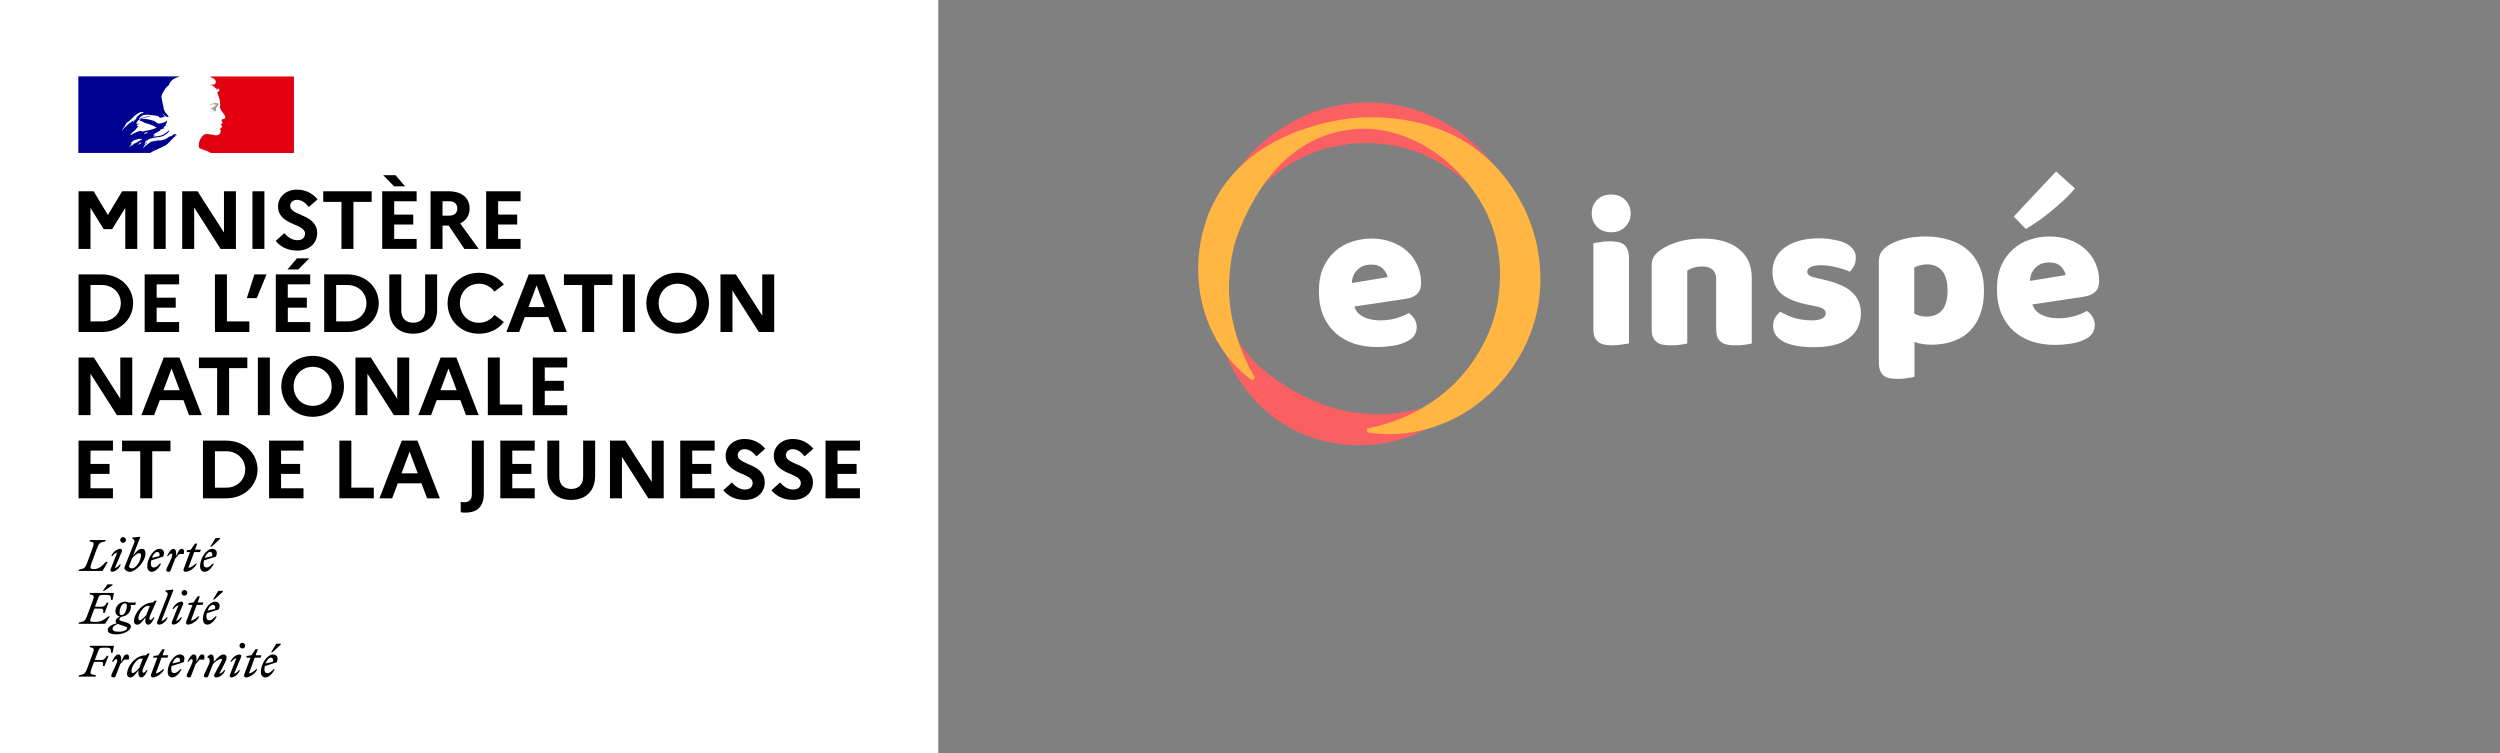 <svg width="405" height="122" viewBox="0 0 405 122" fill="none" xmlns="http://www.w3.org/2000/svg">
<rect x="0" y="0" width="405" height="122" fill="#808080" stroke="none"/>
<path d="M238.352 63.385C234.879 68.107 229.11 71.276 222.969 71.96C216.89 72.705 210.253 70.965 205.477 66.927C203.058 64.938 201.135 62.453 199.708 59.781C198.281 57.109 197.289 54.313 196.607 51.455C195.924 48.596 195.614 45.676 195.738 42.756C195.8 39.835 196.297 36.915 197.227 33.995C198.219 31.136 199.708 28.402 201.693 25.979C203.678 23.556 206.159 21.567 208.888 20.014C214.285 16.845 221.046 15.789 227.249 17.218C233.514 18.647 239.035 22.499 242.57 27.595C244.369 30.142 245.61 33 246.292 35.921C246.974 38.841 247.098 41.886 246.602 44.744H245.982C245.424 41.948 244.555 39.338 243.315 36.977C242.074 34.616 240.585 32.503 238.786 30.639C235.189 27.035 230.661 24.55 225.884 23.618C223.465 23.183 221.046 23.058 218.627 23.307L217.697 23.494C217.386 23.556 217.076 23.556 216.766 23.618L214.967 23.991L213.23 24.55C212.672 24.736 212.114 25.047 211.494 25.233C209.261 26.29 207.152 27.719 205.229 29.396C204.236 30.266 203.43 31.198 202.561 32.13L201.383 33.684C201.011 34.243 200.701 34.802 200.328 35.361C199.026 37.66 198.095 40.208 197.785 42.88C197.413 45.552 197.661 48.348 198.53 50.895C199.336 53.505 200.763 55.804 202.499 57.792C204.236 59.781 206.345 61.334 208.516 62.701C210.687 64.006 212.92 65.062 215.277 65.87C217.635 66.678 220.178 66.989 222.721 67.113C227.807 67.175 233.018 65.746 237.918 62.888L238.352 63.385Z" fill="#FA6062"/>
<path d="M202.872 61.645C198.095 58.227 194.932 52.449 194.25 46.297C193.567 40.146 195.242 33.559 199.274 28.775C201.259 26.352 203.74 24.426 206.407 22.996C209.075 21.567 211.866 20.573 214.719 19.89C217.572 19.206 220.488 18.895 223.403 19.02C226.319 19.144 229.296 19.579 232.149 20.573C235.003 21.505 237.794 22.996 240.151 24.985C242.57 26.973 244.555 29.459 246.106 32.193C249.269 37.66 250.324 44.433 248.959 50.647C247.532 56.923 243.687 62.453 238.6 65.995C236.057 67.796 233.204 69.039 230.288 69.723C227.373 70.406 224.334 70.53 221.48 70.033V69.412C224.272 68.853 226.877 67.983 229.234 66.74C231.591 65.497 233.7 64.006 235.561 62.204C239.159 58.6 241.64 54.064 242.57 49.28C243.004 46.857 243.128 44.433 242.88 42.01L242.756 41.078C242.694 40.767 242.694 40.457 242.632 40.146L242.26 38.344L241.702 36.604C241.516 36.045 241.206 35.486 241.019 34.864C239.965 32.627 238.538 30.515 236.863 28.589C235.995 27.595 235.065 26.787 234.134 25.917L232.459 24.674C231.901 24.301 231.343 23.991 230.785 23.618C228.49 22.313 225.946 21.381 223.279 21.008C220.612 20.635 217.821 20.946 215.277 21.754C212.672 22.561 210.377 23.991 208.392 25.73C206.407 27.47 204.857 29.583 203.492 31.758C202.189 33.932 201.135 36.169 200.328 38.53C199.522 40.892 199.212 43.439 199.088 45.987C199.026 51.082 200.452 56.301 203.306 61.21L202.872 61.645Z" fill="#FFB642"/>
<path d="M257.859 34.569C257.859 33.708 258.142 32.983 258.707 32.394C259.295 31.805 260.064 31.51 261.014 31.51C261.964 31.51 262.722 31.805 263.287 32.394C263.875 32.983 264.169 33.708 264.169 34.569C264.169 35.43 263.875 36.154 263.287 36.743C262.722 37.333 261.964 37.627 261.014 37.627C260.064 37.627 259.295 37.333 258.707 36.743C258.142 36.154 257.859 35.43 257.859 34.569ZM263.898 55.638C263.649 55.683 263.276 55.74 262.778 55.808C262.303 55.898 261.817 55.944 261.319 55.944C260.822 55.944 260.37 55.91 259.962 55.842C259.578 55.774 259.25 55.638 258.979 55.434C258.707 55.23 258.492 54.958 258.334 54.618C258.198 54.256 258.131 53.791 258.131 53.225V39.394C258.379 39.349 258.741 39.292 259.216 39.224C259.714 39.134 260.211 39.088 260.709 39.088C261.206 39.088 261.647 39.122 262.032 39.19C262.439 39.258 262.778 39.394 263.05 39.598C263.321 39.802 263.524 40.085 263.66 40.448C263.818 40.787 263.898 41.24 263.898 41.807V55.638Z" fill="white"/>
<path d="M278.018 45.205C278.018 44.503 277.814 43.993 277.407 43.676C277.023 43.336 276.491 43.166 275.813 43.166C275.36 43.166 274.908 43.223 274.456 43.336C274.026 43.449 273.653 43.619 273.336 43.846V55.638C273.11 55.706 272.748 55.774 272.251 55.842C271.776 55.91 271.278 55.944 270.758 55.944C270.26 55.944 269.808 55.91 269.401 55.842C269.017 55.774 268.689 55.638 268.417 55.434C268.146 55.23 267.931 54.958 267.773 54.618C267.637 54.256 267.569 53.791 267.569 53.225V43.03C267.569 42.419 267.693 41.92 267.942 41.535C268.214 41.15 268.575 40.799 269.028 40.482C269.797 39.938 270.758 39.496 271.911 39.156C273.087 38.816 274.388 38.647 275.813 38.647C278.368 38.647 280.336 39.213 281.715 40.346C283.095 41.456 283.785 43.008 283.785 45.001V55.638C283.559 55.706 283.197 55.774 282.699 55.842C282.224 55.91 281.727 55.944 281.206 55.944C280.709 55.944 280.257 55.91 279.85 55.842C279.465 55.774 279.137 55.638 278.866 55.434C278.594 55.23 278.379 54.958 278.221 54.618C278.085 54.256 278.018 53.791 278.018 53.225V45.205Z" fill="white"/>
<path d="M311.942 38.307C313.299 38.307 314.554 38.488 315.707 38.85C316.883 39.19 317.89 39.723 318.727 40.448C319.563 41.173 320.219 42.09 320.694 43.2C321.169 44.288 321.407 45.59 321.407 47.108C321.407 48.558 321.203 49.827 320.796 50.914C320.389 52.002 319.812 52.919 319.066 53.667C318.319 54.392 317.415 54.935 316.352 55.298C315.312 55.66 314.147 55.842 312.858 55.842C311.885 55.842 310.981 55.694 310.144 55.4V61.041C309.918 61.109 309.556 61.177 309.058 61.245C308.561 61.336 308.052 61.381 307.532 61.381C307.034 61.381 306.582 61.347 306.175 61.279C305.79 61.211 305.462 61.075 305.191 60.871C304.92 60.667 304.716 60.384 304.58 60.022C304.445 59.682 304.377 59.229 304.377 58.662V42.351C304.377 41.739 304.501 41.24 304.75 40.855C305.021 40.47 305.383 40.119 305.836 39.802C306.537 39.349 307.407 38.986 308.448 38.715C309.488 38.443 310.653 38.307 311.942 38.307ZM312.01 51.288C314.339 51.288 315.504 49.895 315.504 47.108C315.504 45.658 315.21 44.582 314.622 43.88C314.056 43.178 313.231 42.826 312.145 42.826C311.716 42.826 311.331 42.883 310.992 42.996C310.653 43.087 310.359 43.2 310.11 43.336V50.812C310.381 50.948 310.675 51.062 310.992 51.152C311.309 51.243 311.648 51.288 312.01 51.288Z" fill="white"/>
<path d="M332.939 55.876C331.605 55.876 330.361 55.694 329.208 55.332C328.077 54.947 327.082 54.38 326.222 53.633C325.386 52.885 324.718 51.945 324.221 50.812C323.746 49.679 323.509 48.354 323.509 46.836C323.509 45.341 323.746 44.061 324.221 42.996C324.718 41.909 325.363 41.025 326.155 40.346C326.946 39.643 327.851 39.134 328.869 38.816C329.886 38.477 330.927 38.307 331.99 38.307C333.188 38.307 334.274 38.488 335.246 38.85C336.241 39.213 337.089 39.711 337.79 40.346C338.514 40.98 339.068 41.739 339.453 42.623C339.86 43.506 340.063 44.469 340.063 45.511C340.063 46.281 339.849 46.87 339.419 47.278C338.989 47.686 338.39 47.946 337.621 48.06L329.242 49.317C329.49 50.065 329.999 50.631 330.768 51.016C331.537 51.379 332.419 51.56 333.414 51.56C334.342 51.56 335.212 51.447 336.026 51.22C336.863 50.971 337.542 50.688 338.062 50.37C338.424 50.597 338.729 50.914 338.978 51.322C339.227 51.73 339.351 52.16 339.351 52.613C339.351 53.633 338.876 54.392 337.926 54.89C337.202 55.275 336.388 55.536 335.484 55.672C334.579 55.808 333.731 55.876 332.939 55.876ZM331.99 42.52C331.447 42.52 330.972 42.611 330.565 42.792C330.18 42.974 329.864 43.212 329.615 43.506C329.366 43.778 329.174 44.095 329.038 44.458C328.925 44.797 328.857 45.148 328.835 45.511L334.636 44.559C334.568 44.106 334.319 43.653 333.889 43.2C333.46 42.747 332.826 42.52 331.99 42.52Z" fill="white"/>
<path d="M301.461 50.744C301.461 52.466 300.816 53.814 299.527 54.788C298.238 55.762 296.338 56.249 293.828 56.249C292.878 56.249 291.996 56.181 291.182 56.045C290.368 55.91 289.667 55.706 289.079 55.434C288.513 55.139 288.061 54.777 287.722 54.346C287.405 53.916 287.247 53.406 287.247 52.817C287.247 52.273 287.36 51.82 287.586 51.458C287.812 51.073 288.083 50.756 288.4 50.506C289.056 50.869 289.802 51.197 290.639 51.492C291.498 51.764 292.482 51.9 293.59 51.9C294.292 51.9 294.823 51.798 295.185 51.594C295.569 51.39 295.762 51.118 295.762 50.778C295.762 50.461 295.626 50.212 295.354 50.031C295.083 49.849 294.631 49.702 293.998 49.589L292.98 49.385C291.012 49 289.542 48.4 288.57 47.584C287.62 46.746 287.145 45.556 287.145 44.016C287.145 43.178 287.326 42.419 287.688 41.739C288.05 41.059 288.558 40.493 289.214 40.04C289.87 39.587 290.65 39.236 291.555 38.986C292.482 38.737 293.5 38.613 294.608 38.613C295.445 38.613 296.225 38.681 296.949 38.816C297.695 38.93 298.34 39.111 298.883 39.36C299.425 39.609 299.855 39.938 300.172 40.346C300.488 40.731 300.647 41.195 300.647 41.739C300.647 42.26 300.545 42.713 300.341 43.098C300.16 43.461 299.923 43.767 299.629 44.016C299.448 43.903 299.177 43.789 298.815 43.676C298.453 43.54 298.057 43.427 297.627 43.336C297.198 43.223 296.757 43.132 296.304 43.064C295.875 42.996 295.479 42.962 295.117 42.962C294.371 42.962 293.794 43.053 293.387 43.234C292.98 43.393 292.776 43.653 292.776 44.016C292.776 44.265 292.889 44.469 293.116 44.627C293.342 44.786 293.771 44.933 294.405 45.069L295.456 45.307C297.627 45.806 299.165 46.496 300.07 47.38C300.997 48.241 301.461 49.362 301.461 50.744Z" fill="white"/>
<path d="M223.093 56.215C221.759 56.215 220.515 56.034 219.361 55.672C218.231 55.287 217.236 54.72 216.376 53.973C215.539 53.225 214.872 52.285 214.375 51.152C213.9 50.019 213.662 48.694 213.662 47.176C213.662 45.681 213.9 44.401 214.375 43.336C214.872 42.249 215.517 41.365 216.308 40.686C217.1 39.983 218.004 39.474 219.022 39.157C220.04 38.817 221.08 38.647 222.143 38.647C223.342 38.647 224.427 38.828 225.4 39.19C226.395 39.553 227.243 40.051 227.944 40.686C228.668 41.32 229.222 42.079 229.606 42.962C230.013 43.846 230.217 44.809 230.217 45.851C230.217 46.621 230.002 47.21 229.572 47.618C229.143 48.026 228.543 48.286 227.774 48.4L219.395 49.657C219.644 50.404 220.153 50.971 220.922 51.356C221.691 51.718 222.573 51.9 223.568 51.9C224.495 51.9 225.366 51.786 226.18 51.56C227.017 51.311 227.695 51.028 228.215 50.71C228.577 50.937 228.883 51.254 229.131 51.662C229.38 52.07 229.505 52.5 229.505 52.953C229.505 53.973 229.03 54.732 228.08 55.23C227.356 55.615 226.542 55.876 225.637 56.012C224.733 56.148 223.885 56.215 223.093 56.215ZM222.143 42.861C221.6 42.861 221.125 42.951 220.718 43.132C220.334 43.314 220.017 43.551 219.768 43.846C219.52 44.118 219.327 44.435 219.192 44.797C219.079 45.137 219.011 45.489 218.988 45.851L224.789 44.899C224.721 44.446 224.473 43.993 224.043 43.54C223.613 43.087 222.98 42.861 222.143 42.861Z" fill="white"/>
<path d="M326.223 35.086L333.082 27.777L336.148 30.523C335.341 31.476 334.467 32.353 333.525 33.152C332.611 33.952 331.764 34.648 330.984 35.241C330.069 35.911 329.141 36.53 328.2 37.097L326.223 35.086Z" fill="white"/>
<g clip-path="url(#clip0)">
<rect width="152" height="122" fill="white"/>
<path d="M12.723 30.987H15.168L17.477 34.831L19.787 30.987H22.233V40.324H20.295V33.681L18.16 37.123H16.797L14.663 33.681V40.324H12.723V30.987Z" fill="black"/>
<path d="M24.898 30.987H26.838V40.324H24.898V30.987Z" fill="black"/>
<path d="M29.516 30.987H32.005L36.282 37.67V30.987H38.222V40.324H35.735L31.458 33.614V40.324H29.516V30.987Z" fill="black"/>
<path d="M40.894 30.987H42.835V40.324H40.894V30.987Z" fill="black"/>
<path d="M46.066 37.763C46.64 38.483 47.405 38.91 48.186 38.91C48.968 38.91 49.416 38.51 49.416 37.829C49.416 36.162 45.042 36.536 45.042 33.428C45.042 31.949 46.285 30.719 48.103 30.719C49.539 30.719 50.646 31.346 51.452 32.294L50.029 33.534C49.471 32.828 48.842 32.374 48.117 32.374C47.447 32.374 47.011 32.801 47.011 33.347C47.011 35.014 51.384 34.628 51.384 37.789C51.356 39.524 49.961 40.599 48.212 40.599C46.6 40.599 45.507 40.025 44.66 39.037L46.066 37.763Z" fill="black"/>
<path d="M52.367 30.987H60.211V32.706H57.259V40.324H55.319V32.706H52.367V30.987Z" fill="black"/>
<path d="M61.919 30.987H67.494V32.6H63.859V34.761H66.944V36.371H63.859V38.706H67.494V40.319H61.919V30.987ZM62.083 28.387H64.077L65.622 30.188H63.846L62.083 28.387Z" fill="black"/>
<path d="M69.749 30.987H72.674C74.778 30.987 76.076 32.039 76.076 33.774C76.076 34.895 75.515 35.736 74.546 36.188L77.552 40.328H75.229L72.688 36.549H71.689V40.324H69.749V30.987ZM71.689 32.6V34.934H72.783C73.602 34.934 74.081 34.507 74.081 33.752C74.081 33.045 73.602 32.604 72.783 32.604L71.689 32.6Z" fill="black"/>
<path d="M78.758 30.987H84.333V32.6H80.698V34.761H83.786V36.372H80.695V38.706H84.33V40.319H78.758V30.987Z" fill="black"/>
<path d="M12.723 44.452H16.48C19.509 44.452 21.563 46.599 21.563 49.119C21.563 51.64 19.514 53.788 16.48 53.788H12.723V44.452ZM14.663 46.173V52.068H16.509C18.285 52.068 19.57 50.774 19.57 49.119C19.57 47.465 18.285 46.173 16.509 46.173H14.663Z" fill="black"/>
<path d="M23.435 44.452H29.012V46.065H25.377V48.226H28.465V49.841H25.377V52.175H29.012V53.788H23.435V44.452Z" fill="black"/>
<path d="M34.819 44.452H36.76V52.068H40.395V53.788H34.819V44.452Z" fill="black"/>
<path d="M39.985 48.293L41.215 44.449H43.184L41.599 48.293H39.985Z" fill="black"/>
<path d="M44.68 44.452H50.255V46.065H46.62V48.226H49.709V49.841H46.626V52.175H50.261V53.788H44.68V44.452ZM46.566 43.65L48.111 41.849H50.105L48.329 43.65H46.566Z" fill="black"/>
<path d="M52.517 44.452H56.274C59.303 44.452 61.359 46.599 61.359 49.119C61.359 51.64 59.308 53.788 56.274 53.788H52.517V44.452ZM54.457 46.173V52.068H56.301C58.078 52.068 59.362 50.774 59.362 49.119C59.362 47.465 58.078 46.173 56.301 46.173H54.457Z" fill="black"/>
<path d="M68.874 44.452H70.814V50.134C70.814 52.588 69.339 54.056 66.934 54.056C64.529 54.056 63.067 52.588 63.067 50.134V44.452H65.007V50.293C65.007 51.548 65.731 52.282 66.947 52.282C68.136 52.282 68.874 51.543 68.874 50.293V44.452Z" fill="black"/>
<path d="M80.094 51.009L81.624 52.156C80.75 53.317 79.328 54.063 77.593 54.063C74.573 54.063 72.509 51.795 72.509 49.127C72.509 46.458 74.573 44.191 77.593 44.191C79.328 44.191 80.75 44.951 81.624 46.085L80.094 47.246C79.817 46.848 79.444 46.523 79.008 46.3C78.572 46.077 78.086 45.962 77.593 45.966C75.79 45.966 74.505 47.339 74.505 49.127C74.505 50.914 75.79 52.289 77.593 52.289C78.086 52.293 78.572 52.178 79.008 51.955C79.444 51.732 79.817 51.407 80.094 51.009Z" fill="black"/>
<path d="M85.655 44.452H88.197L91.818 53.788H89.755L88.839 51.361H85.013L84.105 53.788H82.034L85.655 44.452ZM88.238 49.746L86.926 46.239L85.615 49.746H88.238Z" fill="black"/>
<path d="M91.355 44.452H99.205V46.173H96.247V53.788H94.307V46.173H91.355V44.452Z" fill="black"/>
<path d="M100.907 44.452H102.847V53.788H100.907V44.452Z" fill="black"/>
<path d="M114.86 49.119C114.86 51.781 112.795 54.056 109.789 54.056C106.782 54.056 104.706 51.788 104.706 49.119C104.706 46.451 106.769 44.184 109.789 44.184C112.809 44.184 114.86 46.452 114.86 49.119ZM112.863 49.119C112.863 47.332 111.579 45.958 109.789 45.958C107.999 45.958 106.701 47.332 106.701 49.119C106.701 50.907 107.985 52.282 109.789 52.282C111.593 52.282 112.863 50.907 112.863 49.119V49.119Z" fill="black"/>
<path d="M116.718 44.452H119.205L123.482 51.135V44.452H125.422V53.788H122.935L118.658 47.079V53.788H116.718V44.452Z" fill="black"/>
<path d="M12.723 57.916H15.209L19.487 64.599V57.916H21.427V67.255H18.94L14.663 60.544V67.255H12.723V57.916Z" fill="black"/>
<path d="M26.525 57.916H29.066L32.688 67.255H30.623L29.715 64.826H25.881L24.972 67.255H22.903L26.525 57.916ZM29.107 63.213L27.796 59.704L26.482 63.213H29.107Z" fill="black"/>
<path d="M32.223 57.916H40.067V59.638H37.115V67.255H35.175V59.638H32.223V57.916Z" fill="black"/>
<path d="M41.775 57.916H43.715V67.255H41.775V57.916Z" fill="black"/>
<path d="M55.727 62.586C55.727 65.247 53.664 67.521 50.658 67.521C47.652 67.521 45.574 65.253 45.574 62.586C45.574 59.919 47.638 57.649 50.658 57.649C53.678 57.649 55.727 59.917 55.727 62.586ZM53.733 62.586C53.733 60.798 52.448 59.423 50.658 59.423C48.868 59.423 47.57 60.798 47.57 62.586C47.57 64.373 48.854 65.747 50.658 65.747C52.462 65.747 53.733 64.373 53.733 62.586Z" fill="black"/>
<path d="M57.586 57.916H60.074L64.351 64.599V57.916H66.292V67.255H63.805L59.523 60.544V67.255H57.586V57.916Z" fill="black"/>
<path d="M71.388 57.916H73.931L77.546 67.255H75.488L74.579 64.826H70.746L69.837 67.255H67.767L71.388 57.916ZM73.972 63.213L72.659 59.704L71.347 63.213H73.972Z" fill="black"/>
<path d="M79.028 57.916H80.968V65.534H84.603V67.255H79.028V57.916Z" fill="black"/>
<path d="M86.311 57.916H91.886V59.53H88.251V61.691H91.341V63.306H88.251V65.646H91.886V67.261H86.311V57.916Z" fill="black"/>
<path d="M12.723 71.381H18.298V72.996H14.663V75.156H17.751V76.771H14.663V79.101H18.298V80.727H12.723V71.381Z" fill="black"/>
<path d="M19.773 71.381H27.617V73.102H24.665V80.727H22.719V73.102H19.773V71.381Z" fill="black"/>
<path d="M32.879 71.381H36.636C39.665 71.381 41.721 73.528 41.721 76.05C41.721 78.573 39.67 80.727 36.636 80.727H32.879V71.381ZM34.819 73.102V78.999H36.663C38.44 78.999 39.724 77.704 39.724 76.05C39.724 74.397 38.44 73.102 36.663 73.102H34.819Z" fill="black"/>
<path d="M43.593 71.381H49.168V72.996H45.533V75.156H48.618V76.771H45.533V79.101H49.168V80.727H43.593V71.381Z" fill="black"/>
<path d="M54.979 71.381H56.919V78.999H60.554V80.727H54.979V71.381Z" fill="black"/>
<path d="M65.089 71.381H67.63L71.252 80.727H69.188L68.279 78.298H64.447L63.531 80.727H61.468L65.089 71.381ZM67.671 76.677L66.36 73.169L65.048 76.677H67.671Z" fill="black"/>
<path d="M75.393 83.04C75.139 83.052 74.885 83.034 74.635 82.986V81.319C74.797 81.347 74.962 81.361 75.126 81.358C75.988 81.358 76.439 80.998 76.439 80.037V71.381H78.379V79.945C78.372 82.013 77.395 83.04 75.393 83.04Z" fill="black"/>
<path d="M81.05 71.381H86.625V72.996H82.99V75.156H86.079V76.771H82.99V79.101H86.625V80.727H81.05V71.381Z" fill="black"/>
<path d="M94.47 71.381H96.41V77.063C96.41 79.519 94.934 80.986 92.528 80.986C90.123 80.986 88.662 79.519 88.662 77.063V71.381H90.602V77.224C90.602 78.478 91.326 79.212 92.542 79.212C93.731 79.212 94.47 78.472 94.47 77.224V71.381Z" fill="black"/>
<path d="M98.816 71.381H101.303L105.58 78.066V71.383H107.52V80.727H105.033L100.756 74.016V80.727H98.816V71.381Z" fill="black"/>
<path d="M110.199 71.381H115.774V72.996H112.139V75.156H115.228V76.771H112.139V79.101H115.774V80.727H110.199V71.381Z" fill="black"/>
<path d="M118.576 78.157C119.15 78.877 119.915 79.305 120.697 79.305C121.478 79.305 121.927 78.904 121.927 78.224C121.927 76.556 117.554 76.93 117.554 73.822C117.554 72.344 118.797 71.114 120.615 71.114C122.051 71.114 123.156 71.741 123.964 72.688L122.538 73.926C121.978 73.219 121.349 72.765 120.626 72.765C119.956 72.765 119.518 73.193 119.518 73.74C119.518 75.407 123.892 75.02 123.892 78.175C123.865 79.909 122.47 80.984 120.721 80.984C119.109 80.984 118.016 80.411 117.168 79.423L118.576 78.157Z" fill="black"/>
<path d="M126.379 78.157C126.953 78.877 127.718 79.305 128.5 79.305C129.281 79.305 129.73 78.904 129.73 78.224C129.73 76.556 125.356 76.93 125.356 73.822C125.356 72.344 126.599 71.114 128.417 71.114C129.852 71.114 130.959 71.741 131.765 72.688L130.343 73.926C129.783 73.219 129.154 72.765 128.429 72.765C127.759 72.765 127.323 73.193 127.323 73.74C127.323 75.407 131.696 75.02 131.696 78.175C131.668 79.909 130.273 80.984 128.526 80.984C126.913 80.984 125.819 80.411 124.972 79.423L126.379 78.157Z" fill="black"/>
<path d="M133.737 71.381H139.314V72.996H135.679V75.156H138.767V76.771H135.673V79.101H139.308V80.727H133.737V71.381Z" fill="black"/>
<path d="M43.85 106.532C44.109 106.532 44.333 106.724 44.215 107.21L43.014 107.488C43.225 106.94 43.576 106.536 43.856 106.536L43.85 106.532ZM44.523 108.433H44.283C43.98 108.782 43.659 109.056 43.337 109.056C43.014 109.056 42.838 108.865 42.838 108.433C42.839 108.258 42.858 108.084 42.894 107.913L44.831 107.284C45.21 106.409 44.754 106.025 44.226 106.025C43.308 106.025 42.257 107.525 42.257 108.834C42.257 109.425 42.544 109.745 42.993 109.745C43.518 109.745 44.065 109.243 44.515 108.423L44.523 108.433ZM44.129 105.67L45.492 104.423V104.276H44.756L43.914 105.665L44.129 105.67ZM39.935 106.547H40.58L39.556 109.279C39.465 109.511 39.591 109.745 39.836 109.745C40.418 109.745 41.359 109.183 41.689 108.414H41.505C41.246 108.682 40.748 109.038 40.321 109.113L41.26 106.545H42.222L42.34 106.155H41.409L41.767 105.169H41.395L40.728 106.155L39.936 106.264L39.935 106.547ZM39.066 106.417C39.085 106.376 39.094 106.331 39.092 106.287C39.09 106.242 39.077 106.198 39.055 106.159C39.032 106.12 39 106.087 38.962 106.063C38.923 106.039 38.879 106.023 38.834 106.019C38.273 106.019 37.607 106.513 37.34 107.202H37.522C37.704 106.947 38.013 106.666 38.301 106.619L37.228 109.344C37.207 109.384 37.197 109.429 37.197 109.474C37.199 109.52 37.211 109.564 37.234 109.603C37.257 109.643 37.289 109.676 37.328 109.7C37.367 109.724 37.412 109.739 37.459 109.742C37.992 109.742 38.616 109.241 38.882 108.559H38.7C38.519 108.813 38.21 109.094 37.922 109.141L39.066 106.417ZM39.261 105.047C39.353 105.048 39.442 105.021 39.519 104.972C39.595 104.922 39.655 104.852 39.69 104.769C39.725 104.687 39.735 104.596 39.717 104.508C39.699 104.42 39.655 104.339 39.591 104.276C39.526 104.212 39.443 104.169 39.353 104.151C39.263 104.134 39.17 104.143 39.085 104.177C39.001 104.211 38.928 104.269 38.877 104.343C38.826 104.418 38.799 104.505 38.799 104.595C38.798 104.655 38.809 104.714 38.832 104.769C38.854 104.825 38.888 104.875 38.931 104.917C38.974 104.959 39.026 104.993 39.083 105.015C39.139 105.037 39.2 105.048 39.261 105.047ZM33.083 109.238C32.942 109.545 33.09 109.745 33.398 109.745C33.478 109.756 33.559 109.736 33.624 109.69C33.69 109.644 33.734 109.575 33.749 109.498L34.493 107.576C34.837 107.165 35.544 106.726 35.824 106.726C36.029 106.726 36 106.891 35.867 107.137L34.723 109.28C34.697 109.328 34.683 109.382 34.684 109.437C34.685 109.491 34.7 109.544 34.729 109.591C34.757 109.638 34.797 109.677 34.846 109.704C34.894 109.732 34.949 109.746 35.005 109.746C35.565 109.746 36.232 109.252 36.498 108.563H36.317C36.133 108.818 35.824 109.099 35.538 109.146L36.52 107.209C36.633 107.004 36.697 106.776 36.709 106.544C36.716 106.476 36.708 106.407 36.685 106.342C36.662 106.277 36.625 106.218 36.577 106.169C36.528 106.119 36.469 106.081 36.404 106.056C36.339 106.031 36.268 106.021 36.198 106.025C35.715 106.025 35.225 106.56 34.641 107.216V106.711C34.641 106.347 34.523 106.025 34.187 106.025C33.977 106.025 33.774 106.204 33.581 106.456V106.524C33.946 106.505 34.107 107.039 33.848 107.601L33.083 109.238ZM33.069 106.854C33.203 106.411 33.131 106.019 32.782 106.019C32.368 106.019 32.262 106.328 31.841 107.21V106.705C31.841 106.341 31.723 106.019 31.387 106.019C30.994 106.019 30.637 106.61 30.363 107.202H30.546C30.735 106.934 30.91 106.776 31.05 106.776C31.218 106.776 31.309 107.03 31.05 107.592L30.293 109.235C30.152 109.542 30.301 109.742 30.608 109.742C30.688 109.753 30.769 109.733 30.834 109.687C30.9 109.641 30.945 109.572 30.959 109.495L31.703 107.573C31.914 107.318 32.103 107.1 32.341 106.853L33.069 106.854ZM28.762 106.526C29.022 106.526 29.247 106.718 29.127 107.205L27.915 107.478C28.126 106.93 28.476 106.526 28.756 106.526H28.762ZM29.422 108.423H29.184C28.881 108.772 28.56 109.045 28.238 109.045C27.915 109.045 27.739 108.855 27.739 108.423C27.74 108.248 27.759 108.074 27.796 107.902L29.739 107.279C30.117 106.403 29.662 106.019 29.133 106.019C28.214 106.019 27.164 107.52 27.164 108.828C27.164 109.419 27.452 109.739 27.9 109.739C28.427 109.739 28.974 109.238 29.422 108.417V108.423ZM24.844 106.541H25.489L24.463 109.273C24.373 109.505 24.5 109.739 24.745 109.739C25.327 109.739 26.26 109.177 26.596 108.408H26.414C26.154 108.676 25.657 109.032 25.228 109.107L26.169 106.539H27.129L27.262 106.158H26.323L26.681 105.172H26.31L25.643 106.158L24.851 106.267L24.844 106.541ZM21.301 108.67C21.301 107.829 22.261 106.684 22.802 106.684C22.913 106.683 23.024 106.697 23.132 106.726L22.57 108.183C22.248 108.568 21.749 109.034 21.519 109.034C21.386 109.034 21.301 108.923 21.301 108.67ZM24.255 105.861L23.959 105.84L23.637 106.158H23.567C21.968 106.158 20.586 107.911 20.586 109.184C20.579 109.26 20.59 109.336 20.616 109.407C20.643 109.478 20.685 109.543 20.74 109.596C20.795 109.65 20.861 109.691 20.934 109.717C21.007 109.743 21.084 109.753 21.162 109.746C21.575 109.746 21.983 109.171 22.439 108.554L22.417 108.773C22.361 109.403 22.557 109.746 22.894 109.746C23.287 109.746 23.652 109.155 23.918 108.563H23.735C23.546 108.831 23.37 108.989 23.231 108.989C23.091 108.989 22.978 108.729 23.231 108.173L24.255 105.861ZM20.845 106.853C20.978 106.409 20.909 106.017 20.557 106.017C20.144 106.017 20.039 106.326 19.618 107.209V106.703C19.618 106.34 19.499 106.017 19.164 106.017C18.77 106.017 18.407 106.609 18.14 107.2H18.326C18.516 106.933 18.691 106.774 18.831 106.774C19 106.774 19.091 107.029 18.831 107.59L18.073 109.233C17.934 109.541 18.073 109.74 18.39 109.74C18.579 109.74 18.663 109.691 18.74 109.493L19.483 107.571C19.694 107.317 19.883 107.098 20.123 106.851L20.845 106.853ZM15.473 109.606L15.543 109.393C14.61 109.223 14.492 109.223 14.863 108.229L15.241 107.209H16.273C16.736 107.209 16.742 107.394 16.672 107.888H16.939L17.569 106.245H17.297C17.066 106.635 16.883 106.922 16.379 106.922H15.361L15.903 105.478C16.071 105.019 16.17 104.923 16.801 104.923H17.256C17.908 104.923 17.986 105.095 17.986 105.738H18.245L18.461 104.616H14.582L14.513 104.827C15.27 104.975 15.334 105.046 14.982 105.991L14.142 108.237C13.79 109.175 13.643 109.249 12.778 109.4L12.723 109.613L15.473 109.606Z" fill="black"/>
<path d="M34.46 97.974C34.719 97.974 34.943 98.165 34.823 98.651L33.611 98.925C33.822 98.378 34.172 97.974 34.454 97.974H34.46ZM35.118 99.87H34.881C34.578 100.22 34.257 100.493 33.934 100.493C33.611 100.493 33.436 100.301 33.436 99.87C33.437 99.695 33.455 99.521 33.492 99.35L35.441 98.727C35.82 97.85 35.364 97.467 34.835 97.467C33.916 97.467 32.866 98.966 32.866 100.276C32.866 100.867 33.154 101.187 33.604 101.187C34.13 101.187 34.676 100.687 35.118 99.865V99.87ZM34.734 97.114L36.097 95.867V95.719H35.359L34.519 97.109L34.734 97.114ZM30.54 97.99H31.185L30.161 100.721C30.069 100.955 30.196 101.187 30.442 101.187C31.023 101.187 31.964 100.625 32.292 99.856H32.111C31.852 100.122 31.353 100.479 30.925 100.554L31.865 97.987H32.825L32.945 97.597H32.018L32.376 96.611H32.005L31.338 97.597L30.546 97.706L30.54 97.99ZM29.669 97.86C29.746 97.606 29.572 97.463 29.439 97.463C28.877 97.463 28.21 97.955 27.944 98.645H28.127C28.309 98.392 28.618 98.112 28.906 98.064L27.832 100.789C27.811 100.829 27.8 100.874 27.801 100.92C27.802 100.965 27.815 101.009 27.838 101.049C27.861 101.088 27.893 101.121 27.933 101.145C27.972 101.169 28.017 101.183 28.064 101.185C28.597 101.185 29.221 100.686 29.487 100.003H29.306C29.122 100.255 28.815 100.536 28.527 100.585L29.669 97.86ZM29.866 96.491C29.958 96.493 30.049 96.468 30.126 96.419C30.203 96.371 30.264 96.3 30.301 96.218C30.337 96.135 30.348 96.044 30.331 95.956C30.314 95.868 30.27 95.786 30.206 95.722C30.142 95.658 30.059 95.614 29.969 95.596C29.879 95.578 29.785 95.586 29.7 95.62C29.615 95.654 29.542 95.712 29.49 95.786C29.439 95.861 29.412 95.949 29.412 96.039C29.41 96.098 29.421 96.156 29.444 96.211C29.466 96.266 29.499 96.316 29.541 96.358C29.584 96.4 29.634 96.434 29.69 96.457C29.746 96.479 29.805 96.491 29.866 96.491V96.491ZM26.142 100.59L28.099 95.585L28.035 95.509L26.808 95.645V95.793L27.046 95.971C27.264 96.135 27.197 96.293 26.997 96.799L25.468 100.729C25.441 100.776 25.427 100.83 25.428 100.884C25.429 100.939 25.445 100.992 25.473 101.039C25.501 101.086 25.541 101.125 25.589 101.152C25.637 101.179 25.692 101.194 25.748 101.194C26.31 101.194 26.905 100.702 27.172 100.011H26.99C26.782 100.293 26.483 100.498 26.142 100.594V100.59ZM22.423 100.128C22.423 99.285 23.385 98.143 23.924 98.143C24.036 98.141 24.147 98.155 24.255 98.184L23.694 99.642C23.372 100.025 22.873 100.49 22.641 100.49C22.508 100.49 22.423 100.381 22.423 100.128V100.128ZM25.377 97.319L25.074 97.298L24.745 97.613H24.688C23.09 97.613 21.707 99.365 21.707 100.638C21.7 100.714 21.71 100.79 21.737 100.861C21.764 100.932 21.806 100.997 21.861 101.05C21.916 101.104 21.982 101.145 22.055 101.171C22.127 101.197 22.205 101.207 22.282 101.2C22.696 101.2 23.103 100.625 23.559 100.008L23.538 100.229C23.482 100.859 23.679 101.2 24.015 101.2C24.407 101.2 24.765 100.609 25.039 100.017H24.857C24.668 100.285 24.492 100.442 24.351 100.442C24.21 100.442 24.1 100.181 24.351 99.627L25.377 97.319ZM18.237 101.855C18.237 101.493 18.595 101.264 19.106 101.069C19.353 101.177 19.605 101.271 19.864 101.349C20.397 101.52 20.6 101.589 20.6 101.746C20.6 102.081 20.018 102.337 19.226 102.337C18.56 102.337 18.237 102.201 18.237 101.858V101.855ZM19.689 99.652C19.459 99.652 19.367 99.46 19.367 99.241C19.367 98.632 19.705 97.734 20.23 97.734C20.462 97.734 20.553 97.927 20.553 98.145C20.553 98.755 20.217 99.652 19.689 99.652ZM21.204 101.527C21.204 101.083 20.804 100.936 20.153 100.74C19.591 100.576 19.34 100.527 19.34 100.35C19.34 100.202 19.458 100.035 19.697 99.906C20.099 99.877 20.475 99.705 20.755 99.421C21.034 99.138 21.197 98.765 21.212 98.372C21.213 98.243 21.187 98.115 21.134 97.996H21.913L22.033 97.606H20.798C20.648 97.516 20.476 97.468 20.3 97.468C19.885 97.473 19.488 97.632 19.189 97.913C18.891 98.194 18.714 98.576 18.695 98.981C18.685 99.195 18.755 99.404 18.891 99.572C19.027 99.739 19.221 99.853 19.437 99.892C18.982 100.091 18.729 100.323 18.729 100.597C18.726 100.669 18.742 100.741 18.775 100.805C18.808 100.87 18.858 100.926 18.919 100.967C17.858 101.262 17.453 101.611 17.453 102.096C17.453 102.581 18.09 102.767 18.847 102.767C20.132 102.767 21.204 102.09 21.204 101.521V101.527ZM16.301 98.592C16.765 98.592 16.773 98.777 16.701 99.269H16.968L17.586 97.619H17.319C17.087 98.01 16.906 98.296 16.4 98.296H15.384L15.896 96.921C16.064 96.462 16.162 96.373 16.794 96.373H17.248C17.901 96.373 17.978 96.544 17.978 97.181H18.237L18.454 96.058H14.582L14.513 96.271C15.27 96.419 15.334 96.49 14.982 97.434L14.142 99.68C13.79 100.618 13.643 100.693 12.778 100.844L12.723 101.055H17.024L17.795 99.864H17.501C17.01 100.315 16.392 100.751 15.532 100.751C14.39 100.751 14.495 100.703 14.873 99.683L15.281 98.595L16.301 98.592ZM16.863 95.722L18.226 94.806V94.658H17.418L16.66 95.719L16.863 95.722Z" fill="black"/>
<path d="M34.002 89.415C34.263 89.415 34.487 89.607 34.367 90.094L33.156 90.367C33.366 89.82 33.716 89.415 33.996 89.415H34.002ZM34.663 91.312H34.425C34.122 91.661 33.801 91.934 33.478 91.934C33.156 91.934 32.98 91.743 32.98 91.312C32.981 91.137 32.999 90.963 33.036 90.791L34.987 90.169C35.365 89.292 34.91 88.909 34.381 88.909C33.462 88.909 32.412 90.408 32.412 91.718C32.412 92.31 32.7 92.629 33.15 92.629C33.675 92.629 34.222 92.129 34.664 91.307L34.663 91.312ZM34.284 88.563L35.647 87.317V87.169H34.91L34.078 88.563H34.284ZM30.264 89.439H30.776L29.752 92.171C29.662 92.403 29.787 92.637 30.034 92.637C30.616 92.637 31.549 92.075 31.885 91.306H31.703C31.443 91.573 30.946 91.93 30.517 92.005L31.458 89.437H32.412L32.532 89.047H31.599L31.956 88.061H31.585L30.919 89.047L30.258 89.156L30.264 89.439ZM29.76 89.746C29.893 89.302 29.824 88.911 29.472 88.911C29.059 88.911 28.953 89.218 28.533 90.094V89.598C28.533 89.234 28.413 88.914 28.079 88.914C27.685 88.914 27.322 89.505 27.055 90.097H27.237C27.426 89.829 27.602 89.672 27.741 89.672C27.909 89.672 28.002 89.925 27.741 90.487L26.984 92.129C26.844 92.438 26.984 92.637 27.3 92.637C27.49 92.637 27.573 92.588 27.65 92.39L28.394 90.468C28.604 90.215 28.794 89.995 29.031 89.749L29.76 89.746ZM25.454 89.416C25.713 89.416 25.937 89.609 25.819 90.095L24.607 90.368C24.818 89.822 25.169 89.416 25.45 89.416H25.454ZM26.116 91.313H25.877C25.574 91.662 25.253 91.936 24.93 91.936C24.607 91.936 24.432 91.745 24.432 91.313C24.432 91.138 24.451 90.964 24.488 90.793L26.431 90.17C26.81 89.294 26.354 88.911 25.825 88.911C24.907 88.911 23.856 90.41 23.856 91.72C23.856 92.311 24.142 92.631 24.592 92.631C25.118 92.631 25.665 92.131 26.114 91.309L26.116 91.313ZM21.356 92.079C21.166 92.079 20.901 91.908 20.901 91.757C20.951 91.577 21.014 91.401 21.09 91.231L21.405 90.414C21.743 90.025 22.255 89.607 22.541 89.607C22.717 89.607 22.844 89.716 22.844 89.969C22.844 90.709 22.13 92.079 21.357 92.079H21.356ZM23.567 89.669C23.567 89.115 23.356 88.909 22.961 88.909C22.47 88.909 22.007 89.415 21.545 90.031L22.719 87.026L22.655 86.95L21.428 87.088V87.236L21.666 87.414C21.884 87.579 21.817 87.749 21.618 88.242L20.354 91.42C20.27 91.607 20.202 91.802 20.151 92.001C20.151 92.329 20.606 92.638 21.021 92.638C21.975 92.638 23.567 90.96 23.567 89.681V89.669ZM19.752 89.302C19.771 89.262 19.779 89.218 19.777 89.173C19.775 89.129 19.762 89.085 19.74 89.046C19.717 89.008 19.685 88.975 19.647 88.95C19.609 88.926 19.565 88.911 19.52 88.906C18.959 88.906 18.293 89.399 18.026 90.089H18.208C18.392 89.835 18.701 89.555 18.987 89.507L17.914 92.231C17.893 92.272 17.883 92.317 17.884 92.362C17.885 92.407 17.897 92.452 17.92 92.491C17.943 92.531 17.976 92.564 18.015 92.588C18.055 92.612 18.1 92.626 18.146 92.629C18.679 92.629 19.303 92.129 19.57 91.446H19.387C19.205 91.699 18.896 91.98 18.608 92.027L19.752 89.302ZM19.948 87.933C20.069 87.933 20.185 87.887 20.27 87.803C20.355 87.72 20.403 87.608 20.403 87.49C20.407 87.428 20.397 87.367 20.376 87.309C20.354 87.251 20.32 87.198 20.277 87.153C20.234 87.109 20.182 87.073 20.124 87.049C20.066 87.024 20.003 87.012 19.94 87.012C19.877 87.012 19.815 87.024 19.757 87.049C19.699 87.073 19.647 87.109 19.603 87.153C19.56 87.198 19.526 87.251 19.505 87.309C19.483 87.367 19.474 87.428 19.477 87.49C19.477 87.549 19.489 87.607 19.513 87.662C19.536 87.716 19.571 87.765 19.614 87.807C19.657 87.848 19.708 87.88 19.764 87.902C19.82 87.924 19.881 87.935 19.941 87.933H19.948ZM17.115 87.49H14.569L14.499 87.701C15.256 87.849 15.32 87.922 14.969 88.866L14.142 91.111C13.79 92.05 13.643 92.125 12.778 92.276L12.723 92.496H16.607L17.45 91.031H17.147C16.669 91.545 16.109 92.189 15.246 92.189C14.595 92.189 14.517 92.079 14.867 91.12L15.696 88.875C16.039 87.936 16.192 87.861 17.059 87.71L17.115 87.49Z" fill="black"/>
<path d="M27.131 23.325C27.267 23.192 27.405 23.049 27.541 22.905C27.788 22.621 28.056 22.355 28.342 22.108C28.425 22.035 28.512 21.967 28.603 21.904C28.627 21.881 28.627 21.833 28.651 21.81C28.53 21.857 28.459 21.957 28.339 21.997C28.315 21.997 28.291 21.974 28.315 21.952L28.571 21.764H28.554C28.53 21.764 28.53 21.74 28.53 21.716C28.218 21.669 27.979 21.881 27.762 22.068C27.715 22.092 27.667 22.045 27.642 22.045C27.282 22.162 27.018 22.466 26.658 22.607V22.561C26.507 22.607 26.375 22.692 26.226 22.725C26.026 22.755 25.823 22.763 25.621 22.747C25.327 22.781 25.036 22.831 24.748 22.895H24.722C24.567 22.936 24.417 22.995 24.276 23.071L24.259 23.08L24.224 23.121C24.18 23.18 24.123 23.231 24.059 23.269C23.916 23.354 23.783 23.453 23.662 23.565C23.651 23.573 23.637 23.578 23.623 23.578C23.494 23.698 23.367 23.82 23.237 23.939C23.213 23.95 23.188 23.953 23.162 23.948V23.948L23.176 23.925L23.238 23.826C23.261 23.789 23.285 23.754 23.309 23.718C23.334 23.683 23.374 23.621 23.411 23.571C23.413 23.569 23.415 23.566 23.416 23.564C23.417 23.561 23.418 23.558 23.418 23.555C23.418 23.552 23.417 23.549 23.416 23.547C23.415 23.544 23.413 23.541 23.411 23.54C23.402 23.532 23.391 23.527 23.379 23.528C23.501 23.415 23.636 23.315 23.782 23.232V23.232C23.765 23.232 23.742 23.232 23.755 23.208C23.767 23.185 23.782 23.166 23.796 23.145C23.809 23.124 23.796 23.13 23.803 23.124L23.785 23.105C23.746 23.128 23.708 23.153 23.673 23.182C23.615 23.232 23.57 23.33 23.482 23.33C23.47 23.33 23.458 23.33 23.446 23.33C23.437 23.328 23.429 23.325 23.421 23.321V23.321V23.313L23.433 23.294C23.437 23.287 23.441 23.28 23.446 23.273L23.455 23.257C23.46 23.247 23.465 23.237 23.471 23.228C23.471 23.228 23.479 23.213 23.483 23.207L23.515 23.155L23.529 23.13C23.538 23.115 23.547 23.102 23.555 23.087C23.557 23.083 23.559 23.079 23.559 23.075C23.56 23.07 23.559 23.066 23.557 23.061C23.555 23.057 23.553 23.054 23.549 23.051C23.545 23.048 23.541 23.046 23.537 23.046C23.581 22.986 23.637 22.936 23.702 22.898H23.694C23.786 22.854 23.877 22.797 23.97 22.75L24.009 22.718C23.874 22.762 23.746 22.824 23.627 22.901C23.613 22.907 23.599 22.914 23.587 22.923C23.576 22.925 23.564 22.924 23.554 22.92C23.543 22.916 23.534 22.91 23.527 22.901C23.525 22.895 23.525 22.889 23.527 22.883C23.552 22.837 23.624 22.814 23.679 22.766C23.703 22.766 23.727 22.766 23.727 22.79C24.495 22.198 25.545 22.346 26.44 22.04L26.655 21.9C26.776 21.852 26.872 21.736 27.015 21.665C27.209 21.535 27.353 21.346 27.423 21.127C27.421 21.109 27.413 21.092 27.4 21.079C27.097 21.397 26.738 21.659 26.34 21.852C25.836 22.11 25.28 22.064 24.756 22.134C24.78 22.088 24.828 22.088 24.877 22.088C24.877 22.017 24.924 21.993 24.972 21.947H25.045C25.068 21.947 25.068 21.9 25.092 21.9C25.14 21.9 25.212 21.876 25.189 21.876C25.116 21.783 24.972 21.947 24.853 21.876C24.9 21.829 24.877 21.759 24.924 21.728H25.021C25.026 21.693 25.042 21.66 25.068 21.635C25.428 21.424 25.764 21.26 26.101 21.072C26.028 21.072 25.981 21.143 25.908 21.096C25.957 21.096 25.908 21.025 25.957 21.025C26.22 20.955 26.437 20.815 26.7 20.72C26.605 20.72 26.532 20.791 26.437 20.72C26.484 20.698 26.508 20.651 26.588 20.651V20.579C26.588 20.557 26.613 20.557 26.635 20.557C26.617 20.555 26.601 20.546 26.588 20.534C26.613 20.486 26.684 20.51 26.732 20.463C26.708 20.463 26.66 20.463 26.66 20.439C26.742 20.356 26.853 20.306 26.972 20.299C26.947 20.251 26.876 20.299 26.876 20.251C26.876 20.229 26.9 20.229 26.925 20.229H26.876C26.828 20.206 26.852 20.158 26.852 20.134C27.003 19.97 27.003 19.76 27.069 19.573C27.044 19.573 27.02 19.573 27.02 19.549C26.781 19.806 26.396 19.901 26.035 19.993H25.916C25.85 20.018 25.78 20.029 25.709 20.025C25.639 20.021 25.57 20.002 25.509 19.969C25.422 19.914 25.342 19.852 25.268 19.783C25.078 19.665 24.875 19.57 24.662 19.5C24.066 19.311 23.441 19.224 22.814 19.243C23.078 19.095 23.368 19.095 23.653 19.009C24.062 18.891 24.445 18.751 24.878 18.774C24.799 18.762 24.717 18.762 24.638 18.774C24.301 18.751 23.965 18.845 23.606 18.922C23.365 18.969 23.152 19.063 22.91 19.11C22.758 19.157 22.693 19.298 22.526 19.274V19.203C22.766 18.922 23.053 18.641 23.435 18.612C23.867 18.542 24.274 18.612 24.707 18.659C25.014 18.691 25.318 18.746 25.616 18.823C25.736 18.823 25.76 19.011 25.855 19.033C26.007 19.08 26.145 19.033 26.288 19.128C26.288 19.08 26.264 19.033 26.288 18.987C26.384 18.893 26.503 19.011 26.601 18.963C26.791 18.847 26.432 18.635 26.335 18.471C26.338 18.453 26.346 18.437 26.36 18.424C26.552 18.588 26.696 18.776 26.935 18.893C27.056 18.94 27.344 19.011 27.296 18.869C27.176 18.612 26.935 18.402 26.744 18.167V18.073C26.696 18.073 26.696 18.05 26.672 18.026V17.933C26.576 17.886 26.601 17.785 26.552 17.722C26.479 17.605 26.528 17.441 26.479 17.3C26.437 17.17 26.405 17.036 26.384 16.901C26.311 16.503 26.216 16.151 26.167 15.777C26.12 15.334 26.432 14.98 26.647 14.581C26.804 14.28 27.035 14.023 27.32 13.832C27.415 13.553 27.57 13.298 27.774 13.082C27.982 12.874 28.235 12.714 28.515 12.613C28.723 12.523 28.937 12.443 29.154 12.375H12.689V24.776H24.351C24.806 24.455 25.26 24.301 25.902 23.995C26.202 23.862 26.897 23.553 27.131 23.325ZM23.44 21.647C23.391 21.647 23.296 21.669 23.32 21.623C23.343 21.505 23.511 21.505 23.608 21.459C23.655 21.436 23.727 21.388 23.776 21.412C23.823 21.483 23.895 21.459 23.944 21.505C23.799 21.647 23.608 21.576 23.44 21.647ZM19.767 21.131C19.753 21.118 19.745 21.102 19.742 21.084C20.038 20.711 20.295 20.311 20.51 19.889C20.817 19.714 21.092 19.492 21.327 19.233C21.706 18.81 22.162 18.459 22.672 18.198C22.876 18.134 23.097 18.143 23.296 18.221C23.223 18.314 23.103 18.291 23.006 18.369C22.994 18.371 22.98 18.369 22.968 18.365C22.956 18.361 22.945 18.354 22.935 18.346C22.944 18.336 22.951 18.325 22.956 18.313C22.96 18.3 22.961 18.287 22.959 18.274C22.719 18.533 22.382 18.65 22.192 18.955C22.04 19.188 21.951 19.494 21.639 19.564C21.543 19.587 21.663 19.494 21.614 19.517C20.871 19.96 20.342 20.498 19.767 21.131ZM21.758 19.584C21.736 19.632 21.708 19.636 21.687 19.678C21.668 19.72 21.634 19.754 21.59 19.772C21.567 19.772 21.543 19.772 21.543 19.749C21.554 19.7 21.577 19.655 21.611 19.618C21.645 19.581 21.688 19.553 21.736 19.537C21.758 19.537 21.758 19.561 21.758 19.584V19.584ZM22.87 23.095C22.856 23.122 22.836 23.146 22.811 23.164C22.841 23.164 22.863 23.182 22.843 23.2C22.792 23.253 22.73 23.296 22.661 23.324H22.625L22.535 23.407C22.507 23.43 22.375 23.407 22.414 23.378C22.476 23.325 22.532 23.267 22.591 23.214C22.627 23.186 22.661 23.155 22.691 23.121C22.707 23.102 22.724 23.085 22.743 23.069C22.766 23.065 22.893 23.049 22.87 23.095ZM22.44 22.901C22.351 22.963 22.261 23.025 22.166 23.08C22.07 23.134 21.957 23.182 21.849 23.228C21.845 23.221 21.839 23.217 21.832 23.215C21.824 23.213 21.817 23.214 21.81 23.217C21.721 23.267 21.64 23.327 21.567 23.398L21.534 23.429L21.499 23.463C21.481 23.48 21.464 23.498 21.448 23.517C21.439 23.53 21.428 23.541 21.416 23.55C21.401 23.56 21.36 23.56 21.363 23.532L21.321 23.554L21.283 23.573C21.278 23.572 21.273 23.572 21.268 23.573H21.25L21.163 23.646C21.113 23.692 21.066 23.741 21.024 23.794V23.803L21.016 23.813L21 23.837C20.994 23.841 20.987 23.845 20.98 23.846C20.976 23.841 20.973 23.836 20.969 23.831V23.82C20.969 23.809 20.956 23.795 20.948 23.782V23.772L21.024 23.687L21.05 23.656L21.089 23.606L21.104 23.588C21.13 23.554 21.156 23.522 21.178 23.489L21.187 23.474C21.199 23.458 21.21 23.442 21.221 23.424L21.247 23.378V23.369C21.256 23.352 21.263 23.334 21.269 23.315V23.315C21.27 23.31 21.27 23.305 21.269 23.3C21.269 23.291 21.269 23.282 21.269 23.273C21.27 23.262 21.27 23.251 21.269 23.239C21.27 23.237 21.271 23.234 21.271 23.231C21.271 23.229 21.27 23.226 21.269 23.223C21.297 23.179 21.329 23.137 21.365 23.098H21.354C21.319 23.12 21.296 23.149 21.265 23.173C21.233 23.197 21.19 23.16 21.222 23.137C21.254 23.115 21.259 23.105 21.277 23.089C21.295 23.072 21.277 23.089 21.277 23.089C21.314 23.046 21.356 23.006 21.399 22.969C21.427 22.95 21.451 22.933 21.474 22.914L21.484 22.905C21.5 22.884 21.518 22.864 21.537 22.846V22.846C21.767 22.63 22.154 22.639 22.457 22.502C22.576 22.454 22.72 22.525 22.841 22.502C22.916 22.494 22.992 22.511 23.056 22.549C22.84 22.651 22.64 22.781 22.443 22.901H22.44ZM22.932 21.274C22.908 21.251 23.003 21.274 23.028 21.227H22.84C22.816 21.227 22.816 21.203 22.816 21.181C22.694 21.203 22.55 21.251 22.431 21.274C22.263 21.322 22.119 21.439 21.927 21.486C21.663 21.579 21.446 21.791 21.159 21.884C21.134 21.884 21.134 21.86 21.134 21.836C21.159 21.767 21.256 21.743 21.302 21.672C21.302 21.65 21.302 21.626 21.278 21.626C21.471 21.368 21.733 21.227 21.975 21.017V20.946C22.048 20.853 22.167 20.798 22.216 20.689C22.264 20.591 22.35 20.515 22.455 20.477C22.431 20.454 22.382 20.454 22.382 20.408C22.287 20.408 22.192 20.454 22.095 20.384C22.137 20.344 22.189 20.315 22.246 20.3C22.235 20.299 22.224 20.295 22.215 20.289C22.206 20.283 22.198 20.275 22.192 20.266C22.167 20.22 22.237 20.167 22.311 20.149C22.385 20.132 22.528 20.126 22.599 20.056C22.431 20.032 22.238 20.104 22.07 20.009C22.174 19.708 22.39 19.457 22.676 19.306C22.699 19.306 22.747 19.306 22.747 19.33C22.75 19.385 22.732 19.439 22.696 19.482C22.661 19.525 22.611 19.554 22.555 19.564C22.752 19.589 22.946 19.636 23.132 19.704C23.108 19.752 23.059 19.728 23.035 19.728C23.156 19.799 23.3 19.752 23.42 19.845C23.347 19.916 23.276 19.845 23.203 19.845C23.948 20.056 24.741 20.22 25.365 20.689C24.836 20.922 24.279 21.088 23.708 21.181C23.643 21.185 23.577 21.177 23.515 21.158C23.515 21.181 23.515 21.227 23.491 21.227C23.408 21.218 23.324 21.234 23.252 21.274C23.204 21.304 23.149 21.319 23.093 21.318C23.037 21.318 22.982 21.302 22.935 21.271L22.932 21.274Z" fill="#000091"/>
<path d="M47.62 12.387H33.957C34.002 12.402 34.045 12.421 34.086 12.446L34.431 12.625C34.614 12.709 34.771 12.838 34.885 13.001C34.934 13.07 35.005 13.21 34.958 13.305C34.91 13.422 34.885 13.61 34.766 13.655C34.606 13.719 34.431 13.735 34.261 13.703C34.164 13.699 34.067 13.683 33.974 13.655C34.334 13.803 34.669 13.96 34.91 14.288C34.934 14.336 35.029 14.359 35.126 14.359C35.149 14.359 35.149 14.407 35.149 14.429C35.102 14.476 35.053 14.5 35.078 14.577H35.149C35.27 14.529 35.246 14.294 35.414 14.365C35.473 14.401 35.516 14.457 35.533 14.523C35.551 14.588 35.542 14.658 35.509 14.717C35.419 14.802 35.323 14.88 35.221 14.951C35.209 14.976 35.203 15.005 35.203 15.033C35.203 15.061 35.209 15.089 35.221 15.115C35.281 15.199 35.322 15.295 35.341 15.396C35.414 15.56 35.438 15.748 35.509 15.912C35.623 16.252 35.68 16.608 35.677 16.966C35.677 17.154 35.582 17.318 35.653 17.504C35.717 17.68 35.806 17.846 35.918 17.997C36.014 18.116 36.102 18.242 36.182 18.372C36.333 18.606 36.589 18.841 36.47 19.122C36.397 19.286 36.133 19.27 35.965 19.355C35.821 19.474 35.941 19.66 36.014 19.778C36.133 19.988 35.862 20.128 35.702 20.2C35.75 20.269 35.846 20.247 35.87 20.293C35.894 20.411 36.021 20.48 35.941 20.597C35.846 20.738 35.558 20.809 35.702 21.02C35.797 21.184 35.735 21.366 35.677 21.535C35.641 21.624 35.583 21.703 35.507 21.764C35.432 21.826 35.342 21.868 35.246 21.886C35.098 21.929 34.943 21.938 34.791 21.91C34.748 21.884 34.699 21.868 34.648 21.863C34.239 21.816 33.831 21.699 33.422 21.699C33.306 21.716 33.194 21.748 33.086 21.793C32.982 21.868 32.885 21.951 32.797 22.043V22.043L32.744 22.101L32.713 22.136L32.692 22.16C32.623 22.246 32.56 22.336 32.504 22.43C32.5 22.436 32.497 22.442 32.494 22.448C32.487 22.459 32.48 22.47 32.474 22.481C32.399 22.618 32.338 22.762 32.292 22.911C32.13 23.448 32.202 23.908 32.315 24.02C32.347 24.051 33.107 24.28 33.637 24.511C33.833 24.591 34.022 24.684 34.204 24.79H47.621L47.62 12.387Z" fill="#E1000F"/>
<path d="M34.769 16.911C34.866 16.935 35.01 16.935 35.01 16.981C34.961 17.169 34.673 17.216 34.529 17.404H34.457C34.386 17.45 34.408 17.568 34.337 17.568C34.264 17.552 34.188 17.56 34.12 17.59C34.163 17.642 34.218 17.683 34.282 17.709C34.344 17.734 34.413 17.744 34.481 17.738C34.501 17.745 34.519 17.757 34.532 17.774C34.545 17.791 34.553 17.811 34.554 17.832C34.572 17.831 34.589 17.822 34.6 17.809C34.625 17.809 34.649 17.809 34.649 17.832V17.926C34.576 18.02 34.457 17.973 34.361 17.997C34.542 18.044 34.732 18.044 34.913 17.997C35.064 17.949 34.913 17.716 35.01 17.597C34.961 17.597 35.01 17.528 34.961 17.528C35.01 17.48 35.056 17.411 35.105 17.38C35.133 17.381 35.161 17.375 35.186 17.362C35.211 17.35 35.233 17.332 35.249 17.309C35.249 17.263 35.153 17.239 35.178 17.192C35.329 17.099 35.441 16.959 35.393 16.817C35.368 16.747 35.178 16.747 35.056 16.7C34.921 16.674 34.781 16.682 34.649 16.724C34.526 16.744 34.406 16.775 34.288 16.817C34.126 16.872 33.972 16.951 33.834 17.052C34.006 16.988 34.183 16.939 34.363 16.904C34.498 16.889 34.634 16.891 34.769 16.911Z" fill="#9D9D9C"/>
</g>
<defs>
<clipPath id="clip0">
<rect width="152" height="122" fill="white"/>
</clipPath>
</defs>
</svg>
